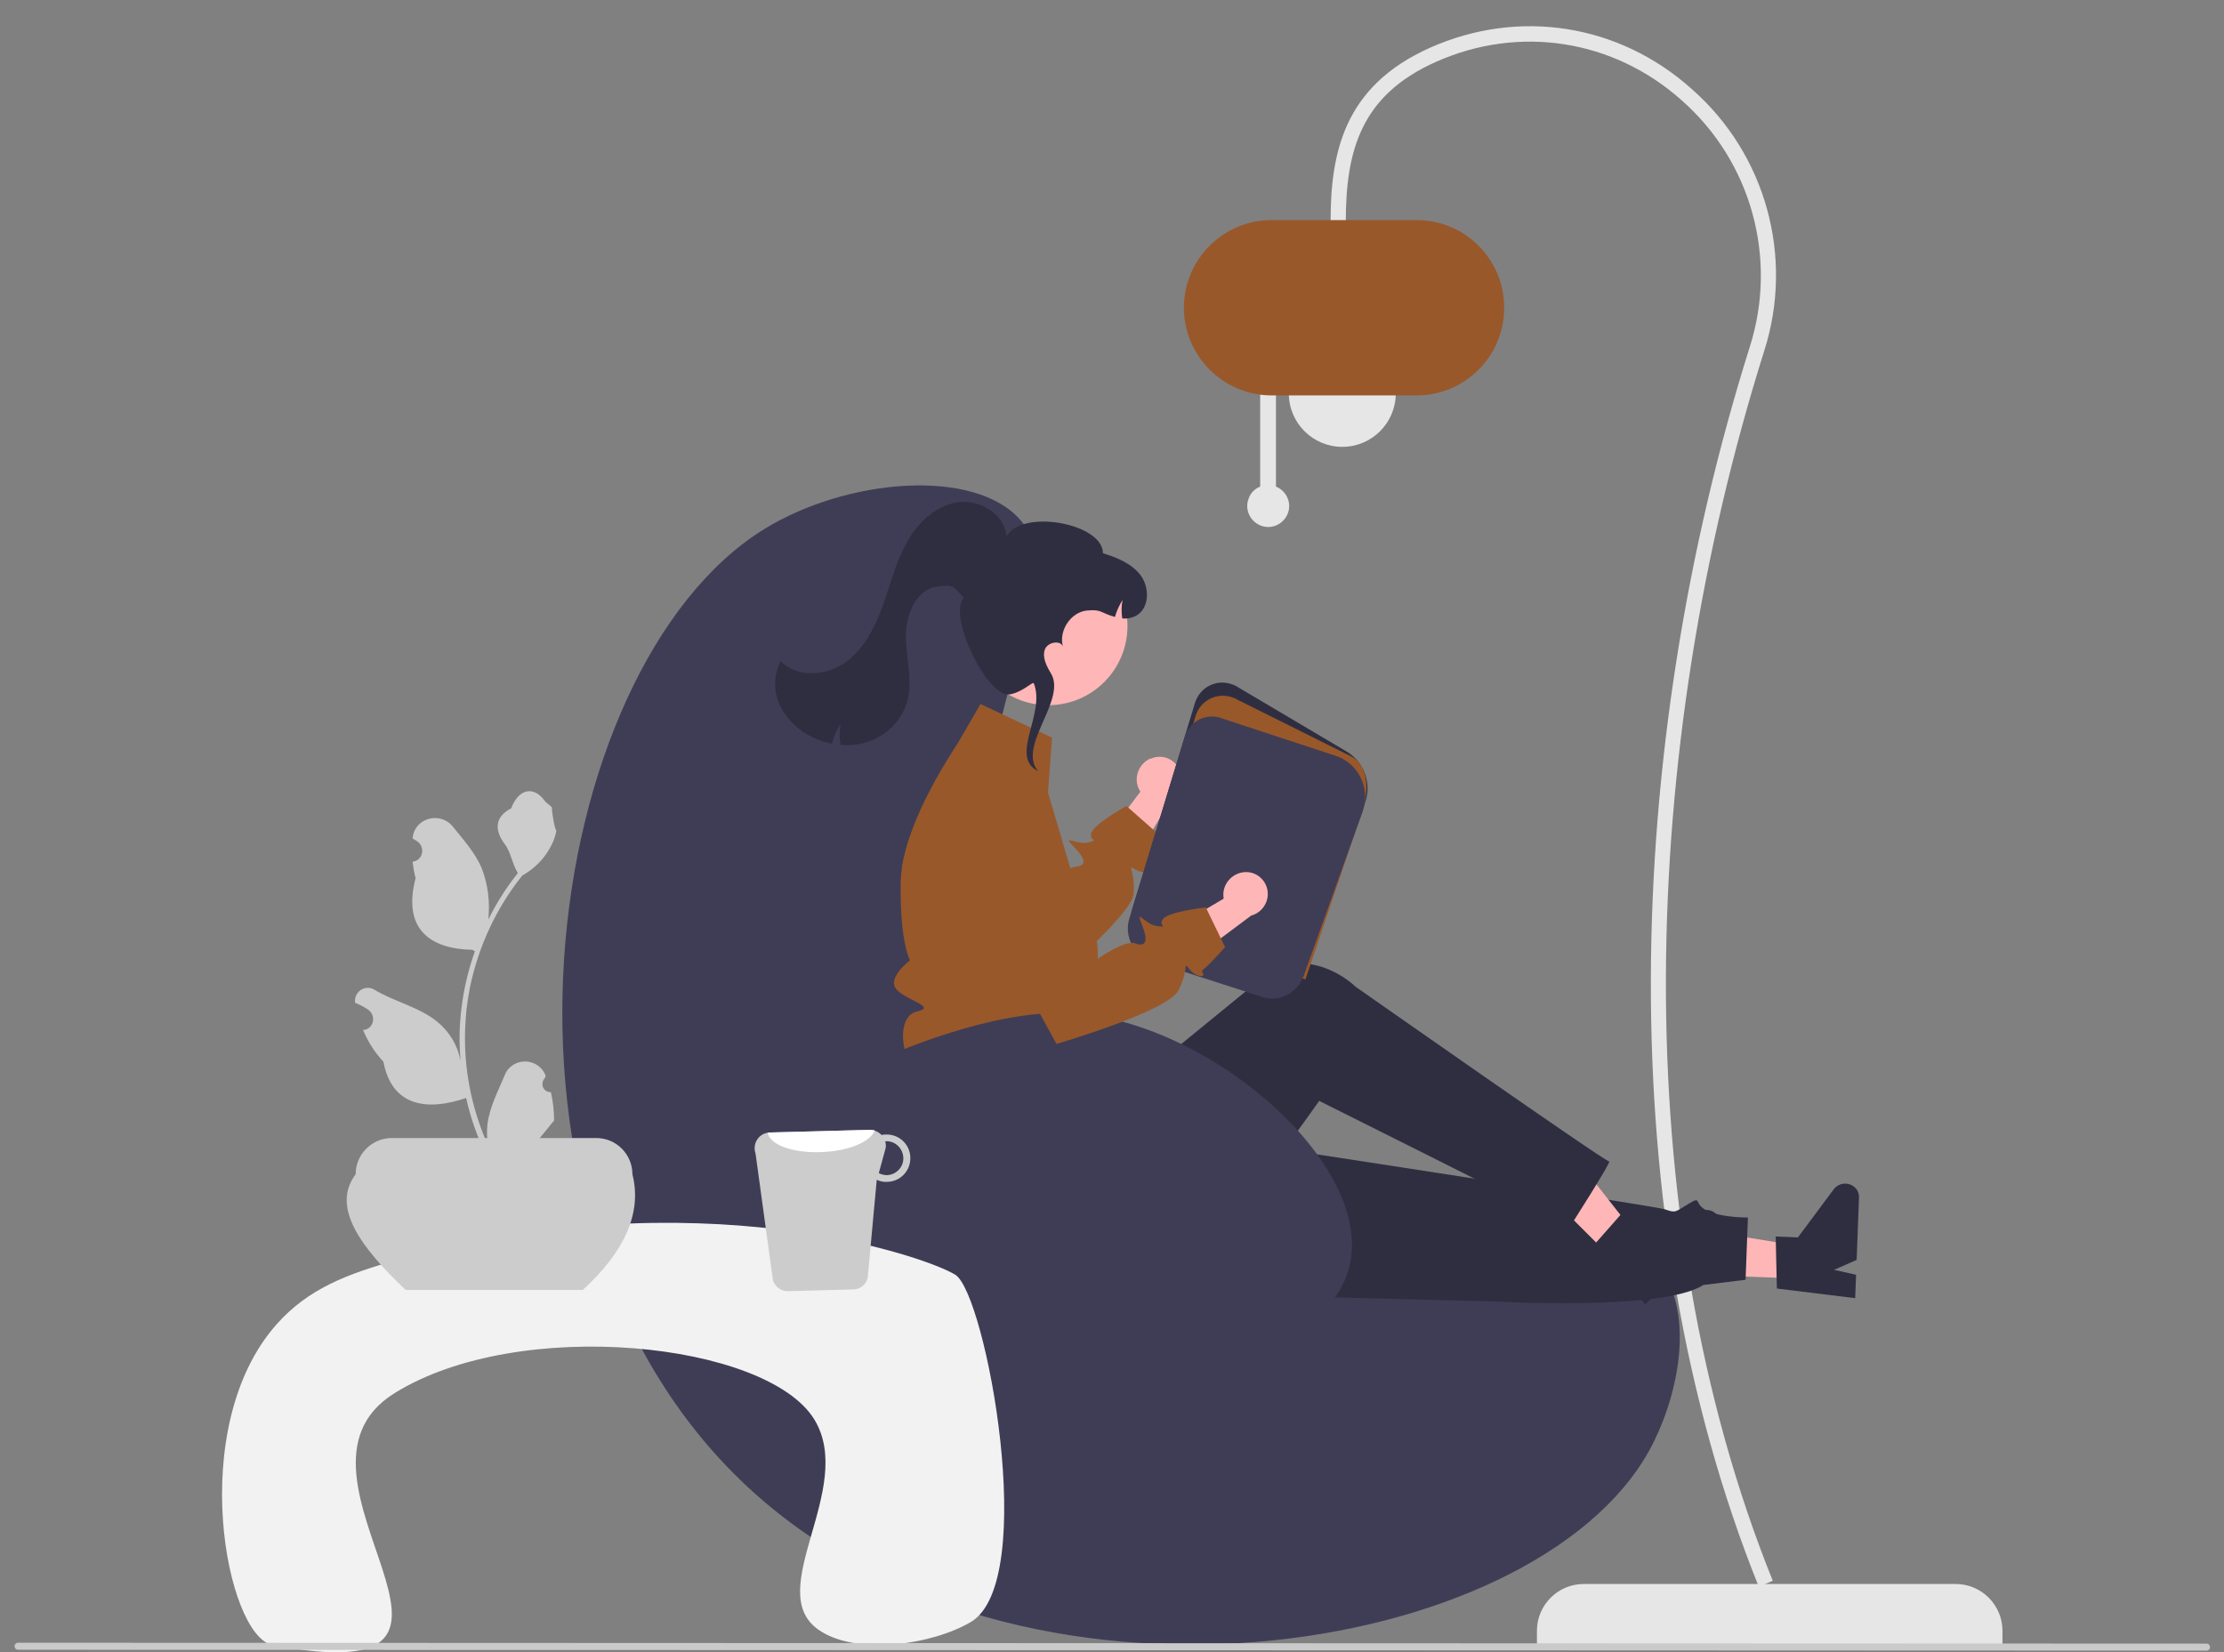 <?xml version="1.0" encoding="utf-8"?>
<!-- Generator: Adobe Illustrator 26.1.0, SVG Export Plug-In . SVG Version: 6.00 Build 0)  -->
<svg version="1.1" id="Layer_1" xmlns="http://www.w3.org/2000/svg" xmlns:xlink="http://www.w3.org/1999/xlink" x="0px" y="0px"
	 viewBox="0 0 761 565.4" style="enable-background:new 0 0 761 565.4;" xml:space="preserve">
<rect x="0" y="0" width="761" height="565.4" fill="#808080" stroke="none"/>
<style type="text/css">
	.st0{fill:#E6E6E6;}
	.st1{fill:#99582A;}
	.st2{fill:#3F3D56;}
	.st3{fill:#FFB6B6;}
	.st4{fill:#2F2E41;}
	.st5{fill:#F2F2F2;}
	.st6{fill:#CCCCCC;}
	.st7{fill:#FFFFFF;}
	.st8{fill:#CACACA;}
</style>
<path class="st0" d="M685.2,562.8H525.9l0,0V558c0-8.8,7.2-16,16-16h127.3c8.8,0,16,7.2,16,16V562.8L685.2,562.8z"/>
<path class="st0" d="M601.8,542.9l4.8-2c-50.7-125.8-45.8-284.5-3-420.6c10.4-32.2,0.7-67.6-24.8-89.9C554,8.2,519.8,2.8,489.4,16.3
	c-29.9,13.3-34.1,36.5-34.1,59.6h5.2c0-24.6,5.3-43.4,31-54.8c28.4-12.6,60.6-7.6,83.9,13.2c23.9,21,33,54.2,23.3,84.5
	C555.4,256.5,550.8,416.3,601.8,542.9z"/>
<circle class="st0" cx="459.3" cy="134.6" r="18.3"/>
<path class="st0" d="M431.2,166.5v-34.6h5.4v34.6c3.7,1.5,5.5,5.7,4,9.3c-1.5,3.7-5.7,5.5-9.3,4c-3.7-1.5-5.5-5.7-4-9.3
	C427.9,168.7,429.4,167.2,431.2,166.5z"/>
<path class="st1" d="M405.1,105.3c0-16.6,13.5-30,30-30h49.6c16.6,0,30,13.4,30,30c0,16.6-13.4,30-30,30h-49.6
	C418.6,135.3,405.1,121.8,405.1,105.3z"/>
<path class="st2" d="M335.2,291.2c5-63.7,30.4-94.1,14.1-113.1c-15.6-18.2-59.6-14.5-87.9,3c-76.2,47.2-104.1,235.3-6.1,327.2
	c93.2,87.3,269.8,59.4,309.1-12.1c9.2-16.7,16.4-45.9,3-63.6c-33.3-44-154.3,35.7-208.1-14.1C327.6,389,332.5,326.2,335.2,291.2z"/>
<path class="st3" d="M393.5,259.6c-3.8,1.8-5.6,6.3-3.9,10.2c0.2,0.4,0.4,0.7,0.6,1.1l-16.4,21.8l8.2,12.2l19.2-32.3
	c2.8-2.2,3.8-6,2.4-9.2c-1.7-3.8-6.1-5.5-9.8-3.8c0,0,0,0,0,0C393.6,259.5,393.6,259.5,393.5,259.6z"/>
<path class="st1" d="M393.5,297.2c1.1,0.9-1.9,2.1-5,0.3c-0.9-0.5-1.3-0.8-1.4-0.6c-0.3,0.4,1.2,3,0.8,8.7c-0.2,3.5-6,9.9-12.5,16.3
	c-8.8,8.6-19,16.8-19,16.8l-3.6-2.9L315,305.6l-6.4-8.8c0.6-3.5,1.5-6.9,2.6-10.2c1.6-4.6,3.5-9.1,5.7-13.5c1.2-2.4,2.4-4.6,3.5-6.7
	l20.2,22.3l16.9,18.6c0,0,4.9-7.9,8.7-10.1c0.5-0.3,1-0.5,1.6-0.6c3.9-0.2,4.1-2.3-0.4-6.9c-4.5-4.6,1.2-0.3,5.2-1.5
	c4-1.2,0,0,0.8-3.1c0.8-3.1,12-9.3,12-9.3l0.5,0.4l8.4,7.4l2.4,2.1c0,0-2.6,7.2-3.4,8.8C392.8,296.2,392.4,296.3,393.5,297.2z"/>
<polygon class="st3" points="615.8,437.5 616.2,426.4 573.4,419.5 572.8,435.9 "/>
<path class="st4" d="M608,440.9l-0.4-17.8l7.6,0.3l12.3-16.5c1.6-2.1,4.6-2.5,6.7-1c1.3,0.9,2,2.4,1.9,4l-0.8,21.2l-7.7,3.4l7.5,1.7
	l-0.3,8L608,440.9z"/>
<path class="st4" d="M375.1,441.9l135.5,3.4c0,0,58.5,3.4,72.2-5.6l14.5-1.8l0.8-21.3c0,0-8.9,0.1-13.9-2.3s-1.6-5.3-6.4-2.4
	s-4.3,3.2-8.1,1.9s-175.8-27.5-175.8-27.5L375.1,441.9z"/>
<polygon class="st3" points="553.6,432.6 561.5,424.7 534.8,390.6 523.2,402.2 "/>
<path class="st4" d="M545.6,425.8l11.8-13.4l5.4,5.4l20.2-3.7c2.6-0.5,5.1,1.2,5.5,3.8c0.3,1.5-0.2,3.1-1.3,4.2l-15,15l-7.9-2.7
	l4.3,6.3l-5.6,5.7L545.6,425.8z"/>
<path class="st4" d="M321.6,367.7l1.3,31.3c1.6,36.9,42.2,59.2,73.7,39.9c0.6-0.4,1.2-0.7,1.7-1.1c0.9-0.6,11.9-3.2,11.6-8.3
	s2.6-7.5,5.1-6.2s36.4-46.6,36.4-46.6s70.2,35,85.7,43.2c0,0,14.6-22.8,13.5-22.5s-86.8-59.8-86.8-59.8s-14-14.1-31.3-4.8
	c-0.4,1.4-0.1,1.4-0.1,1.4L375.1,381l-8.1-15.4L321.6,367.7z"/>
<path class="st1" d="M375.6,328.5c-0.1,1.4-0.3,2.9-0.6,4.3c-0.4,2.1-1.1,4-2,5.9c0,0,0,2.1-4,9.2s1,4,4,9.3c3,5.2,0,2.8-3.4,6.2
	c-2,2-2.7,4.9-1.9,7.6c0,0-43.4,0-51.5-3s-9.9-20.1-2.7-21.8c7.2-1.7-2.2-3.4-6.4-7.3c-4.3-3.9,4.3-10.3,4.3-10.3s-3.5-6-3.2-26.4
	c0-1.9,0.2-3.7,0.5-5.6c0.6-3.5,1.5-6.9,2.6-10.2c1.6-4.6,3.5-9.1,5.7-13.5c1.2-2.4,2.4-4.6,3.5-6.7c0.2-0.3,0.4-0.6,0.5-0.9
	c2.2-3.9,4.2-7,5.5-9.1c1-1.6,1.6-2.5,1.6-2.5l7.4-12.8l24.5,11.5l-1.4,18.8l4.2,14.2l1.9,6.5l1.5,5l2.3,7.8c0,0-0.6,0,0.1,1.1
	c3.5,4.6,5.8,10.1,6.6,15.8C375.7,324.1,375.7,326.3,375.6,328.5z"/>
<path class="st4" d="M446.5,330.5l-0.5-0.1l-58.7-18.9l21.6-71c1.6-5.2,7-8.1,12.2-6.5c0.7,0.2,1.5,0.5,2.1,0.9l37.5,22.2
	c6.1,3.6,8.8,11.1,6.3,17.8L446.5,330.5z"/>
<path class="st1" d="M446.7,335.1L387.5,316l21.6-71c1.6-5.2,7-8.1,12.2-6.5c0.7,0.2,1.5,0.5,2.1,0.9l39.3,19.6
	c5.9,3.5,5.8,12.5,3,19.9L446.7,335.1z"/>
<path class="st2" d="M440.8,340.2c-2.8,1.6-6,1.9-9,0.9l-37.8-12.2c-6-2-9.4-8.4-7.6-14.5l19-62.3c1.6-5.2,7-8.1,12.2-6.5
	c0.1,0,0.1,0,0.2,0.1l39.2,12.9c7.7,2.5,11.9,10.9,9.4,18.6c0,0.1-0.1,0.3-0.1,0.4l-20.3,56.6C445,336.7,443.1,338.9,440.8,340.2z"
	/>
<circle class="st3" cx="358.7" cy="214.2" r="27.1"/>
<path class="st4" d="M267,241.7c2.5,4.8,6.6,8.6,11.5,10.8c2,0.9,4.1,1.6,6.2,2c0.6-2.4,1.6-4.7,2.9-6.8c-0.4,2.4-0.4,4.8,0,7.2
	c3.3,0.3,6.6-0.1,9.7-1.2c6.2-2.1,11-7,13-13.2c2.2-7.2-0.2-14.9-0.3-22.4c-0.2-7.5,3.4-16.5,10.8-17.4c5.7-0.7,5-0.2,9,3.8
	c-5.7,6.3,8.2,34.4,15.7,33.1c4.2-0.7,7.3-4,8.2-3.9c4.3,10.5-8.6,25.3,1.6,30.2l-0.8-1c-5.3-8.8,10.4-23.7,5.1-32.5
	c-1.5-2.5-3-5.4-2.1-8.1c0.9-2.6,5.3-3.4,6.2-1.1c-1.5-5.4,2.7-11.8,8.3-12.3c5-0.5,4.7,0.9,9.5,2.2c0.6-2.1,1.5-4,2.6-5.8
	c-0.4,2.1-0.4,4.2-0.1,6.3c1.7,0.2,3.5-0.2,4.9-1c4.4-2.6,4.5-9.4,1.5-13.6c-3-4.1-8.1-6.2-13-7.7c0-10.3-27.9-15.3-33-5.7
	c-0.5-7.8-9.5-13-17.1-11.7s-13.8,7.5-17.4,14.4c-3.7,6.9-5.5,14.6-8.2,21.9s-6.6,14.6-13.1,18.9c-6.5,4.3-16.1,4.7-21.5-0.9
	C264.6,231.1,264.6,236.8,267,241.7z"/>
<path class="st2" d="M294.8,365.7c0.6-0.4,1.2-0.8,1.8-1.1c10.4-5.2,42.6-18.6,67.9-18c48.5,1.1,110.3,54.6,96,90.6
	c-10.9,27.4-65.3,43-105,30.5C299.8,450.2,277.9,379.2,294.8,365.7z"/>
<path class="st5" d="M93.3,562.9c-15.9-3-29.9-74.5,1.3-109.7c10.7-12.1,24-17.3,41.8-22.2c102.1-28.1,180-1.3,190.5,5.2
	c10.4,6.5,28.8,104.9,5.3,118.8c-13.2,7.8-39.3,11.7-52.2,2.6c-19-13.4,12.9-48.3-1.3-71.8c-16.1-26.6-101.1-35.6-143.7-9.1
	C89.5,505,183.2,579.9,93.3,562.9z"/>
<path class="st6" d="M199.4,441.4h-60.6c-15-14.3-25.7-28.2-17.1-39.6c0-6.9,5.6-12.4,12.4-12.4H204c6.9,0,12.4,5.6,12.4,12.4
	C219.7,414.9,213.9,428.1,199.4,441.4z"/>
<path class="st6" d="M188.5,373.7c-1.5,0.1-2.9-1.1-2.9-2.7c0-0.8,0.3-1.6,0.9-2.2l0.2-0.8c0-0.1-0.1-0.1-0.1-0.2
	c-1.6-3.8-6-5.6-9.9-4c-1.8,0.8-3.3,2.2-4,4.1c-2.3,5.5-5.2,11-5.9,16.8c-0.3,2.6-0.2,5.2,0.4,7.7c-5.3-11.7-8.1-24.3-8.1-37.1
	c0-3.2,0.2-6.4,0.5-9.6c0.3-2.6,0.7-5.2,1.2-7.8c2.9-14,9-27.2,17.9-38.3c4.3-2.4,7.8-6,10-10.4c0.8-1.6,1.4-3.3,1.7-5
	c-0.5,0.1-1.8-7.4-1.5-7.8c-0.7-1-1.9-1.5-2.6-2.5c-3.7-5-8.8-4.1-11.4,2.7c-5.7,2.9-5.7,7.6-2.2,12.2c2.2,2.9,2.5,6.8,4.5,9.9
	c-0.2,0.3-0.4,0.5-0.6,0.8c-3.7,4.7-6.8,9.7-9.5,15.1c0.6-6-0.1-12-2.3-17.6c-2.2-5.2-6.2-9.6-9.8-14.1c-4.3-5.4-13.1-3.1-13.8,3.8
	c0,0.1,0,0.1,0,0.2c0.5,0.3,1,0.6,1.6,1c1.7,1.2,2.2,3.5,1.1,5.3c-0.6,0.9-1.5,1.5-2.6,1.6l-0.1,0c0.2,1.9,0.5,3.8,1,5.7
	c-4.6,17.7,5.3,24.2,19.4,24.5c0.3,0.2,0.6,0.3,0.9,0.5c-2.7,7.6-4.4,15.5-5,23.5c-0.4,4.7-0.3,9.5,0.1,14.2l0-0.2
	c-1-5.3-3.8-10-8-13.4c-6.1-5-14.8-6.9-21.4-10.9c-2-1.3-4.7-0.7-6,1.3c-0.6,0.9-0.8,1.9-0.7,2.9c0,0.1,0,0.1,0,0.2
	c1,0.4,1.9,0.9,2.9,1.4c0.5,0.3,1,0.6,1.6,1c1.7,1.2,2.2,3.5,1.1,5.3c-0.6,0.9-1.5,1.5-2.6,1.6l-0.1,0c-0.1,0-0.1,0-0.2,0
	c1.7,4,4,7.7,7,10.9c2.9,15.5,15.2,16.9,28.3,12.4h0c1.4,6.3,3.5,12.4,6.2,18.2h22.3c0.1-0.2,0.2-0.5,0.2-0.8
	c-2.1,0.1-4.1,0-6.2-0.4c1.7-2,3.3-4.1,5-6.1c0,0,0.1-0.1,0.1-0.1c0.8-1,1.7-2.1,2.5-3.1l0,0C189.6,380,189.2,376.8,188.5,373.7
	L188.5,373.7z"/>
<path class="st6" d="M264.5,438.2c0.8,2.2,2.9,3.7,5.2,3.6l22.2-0.6c2.4,0,4.4-1.6,5-3.9l3.1-33.6c1.1,0.5,2.3,0.8,3.6,0.7
	c4.5-0.1,8-3.8,7.9-8.3s-3.8-8-8.3-7.9c-0.5,0-1,0-1.5,0.2c-1.1-1.1-2.5-1.8-4.1-1.8l-34.2,0.9c-0.3,0-0.6,0-0.8,0.1
	c-2.9,0.5-4.8,3.3-4.3,6.2c0,0.2,0.1,0.5,0.2,0.7L264.5,438.2z M300.7,401.4l2.2-8c0.3-0.9,0.3-1.9,0-2.8c0.1,0,0.2-0.1,0.3-0.1
	c3.2-0.1,5.8,2.5,5.9,5.7c0.1,3.2-2.5,5.8-5.6,5.9C302.6,402.1,301.6,401.9,300.7,401.4L300.7,401.4z"/>
<path class="st7" d="M262.7,387.6c0.7,4.2,8.9,7.1,18.8,6.6c9.1-0.4,16.5-3.6,17.8-7.4c-0.5-0.1-1-0.2-1.5-0.2l-34.2,0.9
	C263.2,387.5,262.9,387.5,262.7,387.6z"/>
<path class="st8" d="M6.2,564.5l748.8,0.3c0.7,0,1.2-0.5,1.2-1.2c0-0.7-0.5-1.2-1.2-1.2L6.2,562.1c-0.7,0-1.2,0.5-1.2,1.2
	C5,564,5.5,564.5,6.2,564.5C6.2,564.5,6.2,564.5,6.2,564.5z"/>
<path class="st3" d="M426.1,298.4c-4.2,0.2-7.6,3.7-7.5,7.9c0,0.4,0.1,0.8,0.1,1.2l-23.5,13.9l2.8,14.4l30.1-22.5
	c3.4-0.9,5.8-4.1,5.7-7.6c-0.1-4.1-3.5-7.4-7.6-7.3c0,0,0,0,0,0C426.3,298.4,426.2,298.4,426.1,298.4z"/>
<path class="st1" d="M406.9,331.5c-0.6-0.8-0.9-1.2-1-1.1c-0.4,0.2,0,3.2-2.6,8.4c-3.6,7.3-41.8,18.4-41.8,18.4l-4.7-8.6L336,310.8
	l-7.1-30.3c-0.2-1.1-0.4-2.1-0.4-3.2c6.4-4.5,13.1-8.4,20.2-11.6c2.8,1.6,5,4.2,6.1,7.2l14.2,39.9l5.7,15.9c0,0,10-7.2,13.7-5.9
	c3.6,1.3,4.7-0.5,2.3-6.5c-2.4-5.9,1.2,0.2,5.3,0.6c4.2,0.4,0,0,2-2.5c2-2.5,14.6-3.9,14.6-3.9l0.3,0.6l4.9,10.1l1.4,2.9
	c0,0-5.2,5.7-6.5,6.8c-1.3,1.1-1.7,1.1-1,2.3C412.3,334.5,409.1,334.4,406.9,331.5z"/>
</svg>
